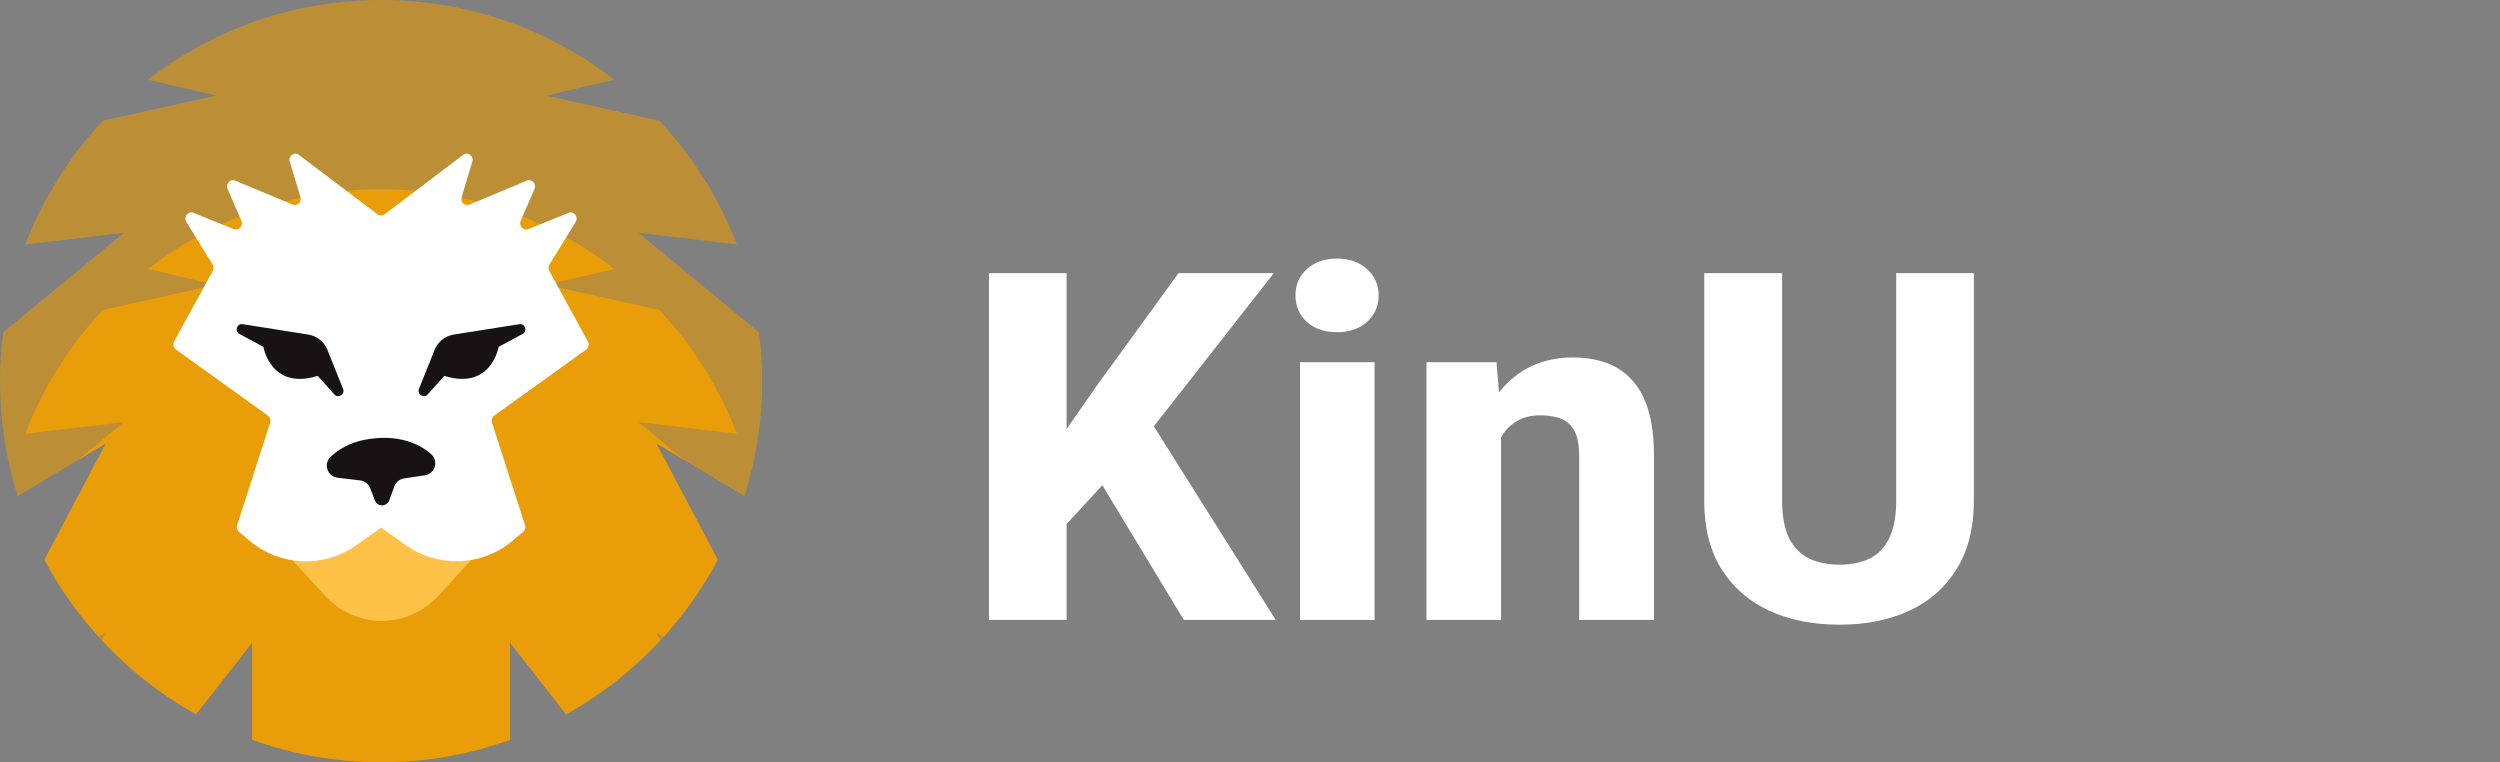 <svg width="492" height="150" viewBox="0 0 492 150" fill="none" xmlns="http://www.w3.org/2000/svg">
<rect x="0" y="0" width="492" height="150" fill="#808080" stroke="none"/>
<path d="M100.363 126.456L111.408 140.557C124.051 133.523 134.446 122.939 141.248 110.15L129.136 87.225L146.503 97.648C148.763 90.497 150 82.887 150 74.989C150 71.739 149.765 68.541 149.371 65.397L125.597 45.808L145.021 48.099C141.525 38.998 136.3 30.759 129.755 23.757L107.484 18.811L120.874 15.678C108.188 5.862 92.281 0 75 0C57.718 0 41.812 5.862 29.126 15.678L42.516 18.811L20.245 23.757C13.699 30.748 8.475 38.998 4.979 48.099L24.403 45.808L0.629 65.397C0.224 68.541 0 71.739 0 74.989C0 82.887 1.226 90.497 3.497 97.648L20.863 87.225L8.753 110.15C15.554 122.939 25.949 133.523 38.593 140.557L49.638 126.456V145.577C57.559 148.423 66.109 149.99 75.011 149.99C83.913 149.99 92.463 148.433 100.384 145.577V126.456H100.363Z" fill="#E99B00" fill-opacity="0.57"/>
<path d="M129.147 87.236L134.744 90.593L125.597 83.058L145.021 85.349C141.525 76.247 136.3 68.009 129.755 61.006L107.484 56.061L120.874 52.928C108.188 43.112 92.281 37.25 75 37.25C57.719 37.25 41.812 43.112 29.126 52.928L42.516 56.061L20.245 61.006C13.699 67.998 8.476 76.247 4.979 85.349L24.403 83.058L15.256 90.593L20.853 87.236L8.742 110.161C11.674 115.661 15.267 120.755 19.414 125.338L20.842 124.474L20.032 126.01C25.395 131.775 31.642 136.71 38.582 140.568L49.627 126.468V145.588C57.548 148.433 66.098 150 75 150C83.902 150 92.453 148.444 100.373 145.588V126.468L111.418 140.568C118.358 136.71 124.606 131.775 129.968 126.01L129.158 124.474L130.587 125.338C134.733 120.755 138.337 115.671 141.258 110.161L129.147 87.236Z" fill="#E99E09"/>
<path d="M209.906 53.75V122H194.625V53.75H209.906ZM250.688 53.75L223.969 87.875L208.406 104.75L205.641 90.547L215.906 75.828L231.938 53.75H250.688ZM232.969 122L214.125 90.828L225.75 81.781L251.062 122H232.969ZM270.516 71.281V122H255.844V71.281H270.516ZM254.953 58.156C254.953 56.031 255.703 54.297 257.203 52.953C258.703 51.578 260.672 50.891 263.109 50.891C265.547 50.891 267.516 51.578 269.016 52.953C270.547 54.297 271.312 56.031 271.312 58.156C271.312 60.25 270.547 61.984 269.016 63.359C267.516 64.703 265.547 65.375 263.109 65.375C260.672 65.375 258.703 64.703 257.203 63.359C255.703 61.984 254.953 60.25 254.953 58.156ZM295.406 82.109V122H280.734V71.281H294.516L295.406 82.109ZM293.484 94.859L289.828 94.953C289.828 91.141 290.297 87.719 291.234 84.688C292.172 81.656 293.5 79.078 295.219 76.953C296.969 74.797 299.047 73.156 301.453 72.031C303.891 70.906 306.578 70.344 309.516 70.344C311.891 70.344 314.062 70.688 316.031 71.375C318 72.062 319.688 73.172 321.094 74.703C322.531 76.203 323.625 78.203 324.375 80.703C325.125 83.172 325.5 86.219 325.5 89.844V122H310.781V89.797C310.781 87.672 310.484 86.031 309.891 84.875C309.297 83.719 308.422 82.906 307.266 82.438C306.141 81.969 304.766 81.734 303.141 81.734C301.422 81.734 299.953 82.078 298.734 82.766C297.516 83.422 296.516 84.344 295.734 85.531C294.953 86.719 294.375 88.109 294 89.703C293.656 91.297 293.484 93.016 293.484 94.859ZM373.172 53.75H388.453V98.562C388.453 103.875 387.328 108.344 385.078 111.969C382.859 115.594 379.766 118.328 375.797 120.172C371.828 122.016 367.234 122.938 362.016 122.938C356.766 122.938 352.141 122.016 348.141 120.172C344.172 118.328 341.047 115.594 338.766 111.969C336.516 108.344 335.391 103.875 335.391 98.562V53.75H350.719V98.562C350.719 101.5 351.156 103.906 352.031 105.781C352.938 107.625 354.234 108.984 355.922 109.859C357.609 110.703 359.641 111.125 362.016 111.125C364.391 111.125 366.406 110.703 368.062 109.859C369.75 108.984 371.016 107.625 371.859 105.781C372.734 103.906 373.172 101.5 373.172 98.562V53.75Z" fill="white"/>
<path d="M92.346 110.619C90.533 112.591 88.369 114.957 86.194 117.323C80.235 123.814 70 123.814 64.051 117.323L57.644 110.342C55.256 107.741 56.045 103.543 59.243 102.072C65.661 99.108 76.834 96.253 90.576 102.274C93.87 103.713 94.776 107.965 92.346 110.619Z" fill="#FFC248"/>
<path d="M115.693 67.177L108.102 53.322C107.89 52.927 107.9 52.437 108.134 52.053L113.294 43.687C113.902 42.696 112.953 41.47 111.897 41.886L103.956 45.094C102.985 45.488 102.047 44.444 102.473 43.452L105.192 37.175C105.618 36.173 104.67 35.139 103.7 35.544L92.388 40.266C91.471 40.649 90.554 39.743 90.853 38.763L92.953 31.825C93.294 30.705 92.068 29.778 91.162 30.471L75.672 42.184C75.266 42.493 74.712 42.493 74.307 42.184L58.817 30.471C57.91 29.789 56.684 30.705 57.026 31.825L59.126 38.763C59.424 39.743 58.497 40.639 57.591 40.266L46.279 35.544C45.309 35.139 44.36 36.184 44.787 37.175L47.505 43.452C47.932 44.444 46.994 45.488 46.023 45.094L38.081 41.886C37.026 41.459 36.077 42.696 36.684 43.687L41.844 52.053C42.079 52.437 42.09 52.927 41.876 53.322L34.275 67.177C33.977 67.731 34.126 68.424 34.627 68.786L52.719 81.789C53.134 82.087 53.326 82.642 53.177 83.153L46.653 103.392C46.525 103.819 46.642 104.288 46.962 104.608L49.158 106.451C55.117 111.461 63.699 111.823 70.064 107.336C72.814 105.396 75 103.829 75 103.829C75 103.829 77.186 105.396 79.936 107.336C86.29 111.812 94.883 111.45 100.831 106.451L103.028 104.608C103.337 104.288 103.454 103.819 103.337 103.392L96.813 83.153C96.663 82.642 96.845 82.098 97.271 81.789L115.363 68.786C115.842 68.424 115.991 67.72 115.693 67.177Z" fill="white"/>
<path d="M83.603 93.545C85.64 93.247 86.386 90.71 84.829 89.357C82.271 87.119 77.964 85.36 71.727 86.554C68.742 87.129 66.588 88.493 65.096 89.858C63.582 91.254 64.392 93.769 66.439 94.015L70.885 94.547C71.77 94.654 72.527 95.24 72.847 96.072L73.774 98.48C74.275 99.791 76.13 99.77 76.61 98.459L77.612 95.709C77.91 94.877 78.646 94.281 79.52 94.153L83.603 93.545Z" fill="#171314"/>
<path d="M67.516 76.546L64.435 68.84C63.795 67.252 62.367 66.112 60.672 65.845L47.772 63.799C46.62 63.618 46.098 65.184 47.121 65.728L51.834 68.254C51.834 68.254 53.294 76.887 62.526 73.966L65.778 77.612C66.556 78.486 67.953 77.622 67.516 76.546Z" fill="#171314"/>
<path d="M82.452 76.546L85.533 68.84C86.173 67.252 87.601 66.112 89.296 65.845L102.196 63.799C103.347 63.618 103.87 65.184 102.847 65.728L98.134 68.254C98.134 68.254 96.674 76.887 87.441 73.966L84.19 77.612C83.412 78.486 82.026 77.622 82.452 76.546Z" fill="#171314"/>
</svg>
